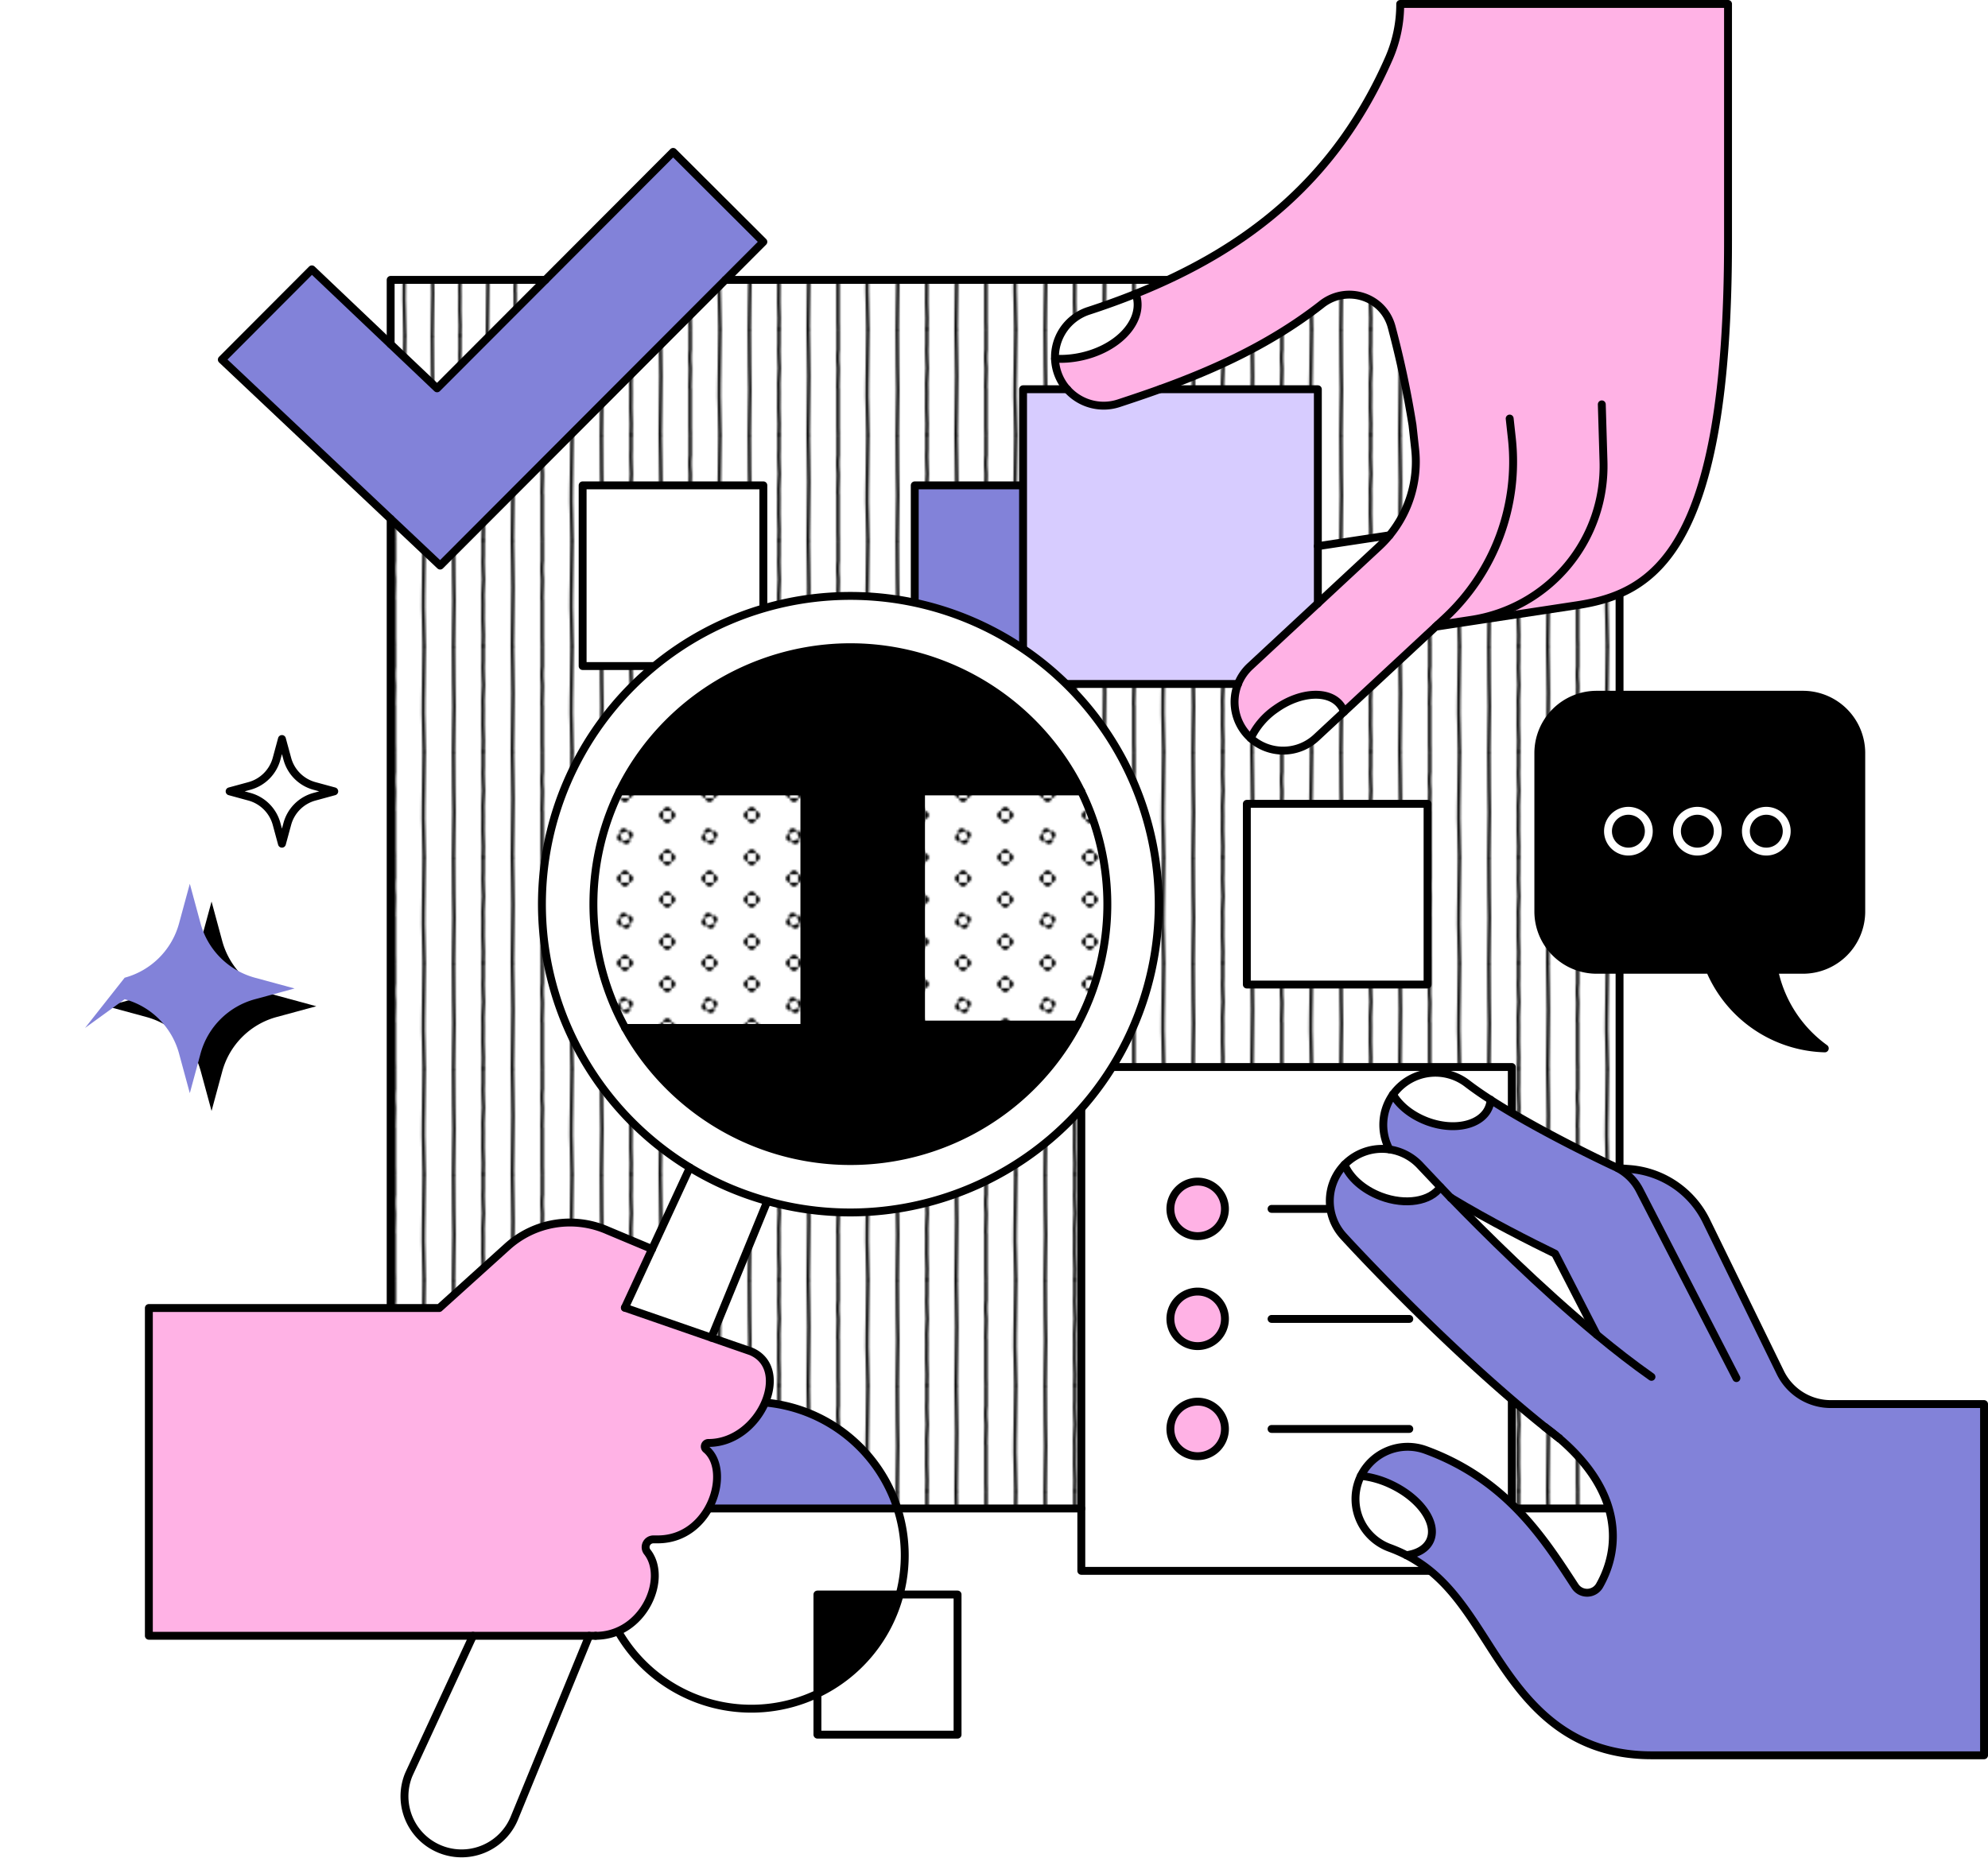 <svg xmlns="http://www.w3.org/2000/svg" xmlns:xlink="http://www.w3.org/1999/xlink" viewBox="0 0 1006.71 941.14"><defs><style>.cls-1,.cls-2,.cls-8,.cls-9{fill:none;}.cls-2,.cls-8{stroke:#000;}.cls-2,.cls-8,.cls-9{stroke-linecap:round;stroke-linejoin:round;}.cls-2{stroke-width:1.5px;}.cls-3{fill:#fff;}.cls-4{fill:url(#New_Pattern);}.cls-5{fill:#ffb2e5;}.cls-6{fill:#8282d9;}.cls-7{fill:url(#New_Pattern-3);}.cls-8,.cls-9{stroke-width:4px;}.cls-9{stroke:#fff;}.cls-10{fill:#d7ccff;}.cls-11{fill:url(#New_Pattern_2);}</style><pattern id="New_Pattern" data-name="New Pattern" width="70" height="50" patternTransform="translate(-154.38 -47.24) scale(1.07)" patternUnits="userSpaceOnUse" viewBox="0 0 70 50"><rect class="cls-1" width="70" height="50"/><path class="cls-2" d="M8.89,100c-.05-7.08.29-14.17.29-21.25,0-4.32-.37-17.48-.29-28.09"/><path class="cls-2" d="M22.94,99.84c0-1.65.09-3.31.09-5,0-2.48-.21-5-.21-7.45s0-3.83.05-7.28c0-1.44-.06-2.9-.06-4.35,0-3.1.31-4.62.31-7.37,0-1.4-.27-4.94-.27-8.33q0-1.61.09-3.21V50.11"/><path class="cls-2" d="M36.74,99.84c0-9.46.33-18.09.33-27.56,0-3.7-.15-7.46-.15-11.2,0-3.35-.1-7.29-.18-10.75"/><path class="cls-2" d="M50.93,99.75c0-1.24-.07-2.75-.07-4,0-1.92,0-3.86,0-5.79,0-3.87,0-7.66,0-11.51a8.42,8.42,0,0,1-.08-1.22c0-.32.18-6.68.18-8,0-2.2-.21-3.25-.21-5.64,0-1.3.06-2.65.17-3.86,0-2.89,0-5.89,0-9.05"/><path class="cls-2" d="M65,99.71c0-8.34-.55-15.73-.36-24.06.18-8.13.16-17.71.36-25.19"/><path class="cls-2" d="M8.89,50c-.05-7.08.29-14.17.29-21.25,0-4.32-.37-17.48-.29-28.09"/><path class="cls-2" d="M22.94,49.84c0-1.65.09-3.31.09-5,0-2.48-.21-5-.21-7.45s0-3.83.05-7.28c0-1.44-.06-2.9-.06-4.35,0-3.1.31-4.62.31-7.37,0-1.4-.27-4.94-.27-8.33q0-1.6.09-3.21V.11"/><path class="cls-2" d="M36.74,49.84c0-9.46.33-18.09.33-27.56,0-3.7-.15-7.46-.15-11.2,0-3.35-.1-7.29-.18-10.75"/><path class="cls-2" d="M50.93,49.75c0-1.24-.07-2.75-.07-4,0-1.92,0-3.86,0-5.79,0-3.87,0-7.66,0-11.51a8.42,8.42,0,0,1-.08-1.22c0-.32.18-6.68.18-8,0-2.2-.21-3.25-.21-5.64,0-1.3.06-2.65.17-3.86,0-2.89,0-5.89,0-9"/><path class="cls-2" d="M65,49.71c0-8.34-.55-15.73-.36-24.06.18-8.13.16-17.71.36-25.19"/><path class="cls-2" d="M8.89,0c-.05-7.08.29-14.17.29-21.25,0-4.32-.37-17.48-.29-28.09"/><path class="cls-2" d="M22.94-.16c0-1.65.09-3.31.09-5,0-2.48-.21-5-.21-7.45s0-3.83.05-7.28c0-1.44-.06-2.9-.06-4.35,0-3.1.31-4.62.31-7.37,0-1.4-.27-4.94-.27-8.33q0-1.61.09-3.21v-6.71"/><path class="cls-2" d="M36.74-.16c0-9.46.33-18.09.33-27.56,0-3.7-.15-7.46-.15-11.2,0-3.35-.1-7.29-.18-10.75"/><path class="cls-2" d="M50.93-.25c0-1.24-.07-2.75-.07-4,0-1.92,0-3.86,0-5.79,0-3.87,0-7.66,0-11.51a8.42,8.42,0,0,1-.08-1.22c0-.32.18-6.68.18-8,0-2.2-.21-3.25-.21-5.64,0-1.3.06-2.65.17-3.86,0-2.89,0-5.89,0-9.05"/><path class="cls-2" d="M65-.29c0-8.34-.55-15.73-.36-24.06.18-8.13.16-17.71.36-25.19"/></pattern><pattern id="New_Pattern-3" data-name="New Pattern" width="70" height="50" patternTransform="translate(0 -30)" patternUnits="userSpaceOnUse" viewBox="0 0 70 50"><rect class="cls-1" width="70" height="50"/><path class="cls-2" d="M8.89,100c-.05-7.08.29-14.17.29-21.25,0-4.32-.37-17.48-.29-28.09"/><path class="cls-2" d="M22.94,99.84c0-1.65.09-3.31.09-5,0-2.48-.21-5-.21-7.45s0-3.83.05-7.28c0-1.44-.06-2.9-.06-4.35,0-3.1.31-4.62.31-7.37,0-1.4-.27-4.94-.27-8.33q0-1.61.09-3.21V50.11"/><path class="cls-2" d="M36.74,99.84c0-9.46.33-18.09.33-27.56,0-3.7-.15-7.46-.15-11.2,0-3.35-.1-7.29-.18-10.75"/><path class="cls-2" d="M50.93,99.75c0-1.24-.07-2.75-.07-4,0-1.92,0-3.86,0-5.79,0-3.87,0-7.66,0-11.51a8.42,8.42,0,0,1-.08-1.22c0-.32.18-6.68.18-8,0-2.2-.21-3.25-.21-5.64,0-1.3.06-2.65.17-3.86,0-2.89,0-5.89,0-9.05"/><path class="cls-2" d="M65,99.71c0-8.34-.55-15.73-.36-24.06.18-8.13.16-17.71.36-25.19"/><path class="cls-2" d="M8.89,50c-.05-7.08.29-14.17.29-21.25,0-4.32-.37-17.48-.29-28.09"/><path class="cls-2" d="M22.94,49.84c0-1.65.09-3.31.09-5,0-2.48-.21-5-.21-7.45s0-3.83.05-7.28c0-1.44-.06-2.9-.06-4.35,0-3.1.31-4.62.31-7.37,0-1.4-.27-4.94-.27-8.33q0-1.6.09-3.21V.11"/><path class="cls-2" d="M36.74,49.84c0-9.46.33-18.09.33-27.56,0-3.7-.15-7.46-.15-11.2,0-3.35-.1-7.29-.18-10.75"/><path class="cls-2" d="M50.93,49.75c0-1.24-.07-2.75-.07-4,0-1.92,0-3.86,0-5.79,0-3.87,0-7.66,0-11.51a8.42,8.42,0,0,1-.08-1.22c0-.32.18-6.68.18-8,0-2.2-.21-3.25-.21-5.64,0-1.3.06-2.65.17-3.86,0-2.89,0-5.89,0-9"/><path class="cls-2" d="M65,49.71c0-8.34-.55-15.73-.36-24.06.18-8.13.16-17.71.36-25.19"/><path class="cls-2" d="M8.89,0c-.05-7.08.29-14.17.29-21.25,0-4.32-.37-17.48-.29-28.09"/><path class="cls-2" d="M22.94-.16c0-1.65.09-3.31.09-5,0-2.48-.21-5-.21-7.45s0-3.83.05-7.28c0-1.44-.06-2.9-.06-4.35,0-3.1.31-4.62.31-7.37,0-1.4-.27-4.94-.27-8.33q0-1.61.09-3.21v-6.71"/><path class="cls-2" d="M36.74-.16c0-9.46.33-18.09.33-27.56,0-3.7-.15-7.46-.15-11.2,0-3.35-.1-7.29-.18-10.75"/><path class="cls-2" d="M50.93-.25c0-1.24-.07-2.75-.07-4,0-1.92,0-3.86,0-5.79,0-3.87,0-7.66,0-11.51a8.42,8.42,0,0,1-.08-1.22c0-.32.18-6.68.18-8,0-2.2-.21-3.25-.21-5.64,0-1.3.06-2.65.17-3.86,0-2.89,0-5.89,0-9.05"/><path class="cls-2" d="M65-.29c0-8.34-.55-15.73-.36-24.06.18-8.13.16-17.71.36-25.19"/></pattern><pattern id="New_Pattern_2" data-name="New Pattern 2" width="40" height="40" patternTransform="translate(-90.11 -68.66) scale(1.07)" patternUnits="userSpaceOnUse" viewBox="0 0 40 40"><rect class="cls-1" width="40" height="40"/><path d="M36.18,30a1.9,1.9,0,0,0,1.91,1.91V28.09A1.9,1.9,0,0,0,36.18,30Z"/><path d="M40,33.82a1.9,1.9,0,0,0,1.91-1.91H38.09A1.9,1.9,0,0,0,40,33.82Z"/><path d="M40,26.18a1.9,1.9,0,0,0-1.91,1.91h3.82A1.9,1.9,0,0,0,40,26.18Z"/><path d="M16.18,40a1.9,1.9,0,0,0,1.91,1.91V38.09A1.9,1.9,0,0,0,16.18,40Z"/><path d="M21.91,38.09v3.82a1.91,1.91,0,0,0,0-3.82Z"/><path d="M20,36.18a1.9,1.9,0,0,0-1.91,1.91h3.82A1.9,1.9,0,0,0,20,36.18Z"/><path d="M1.91,28.09v3.82a1.91,1.91,0,0,0,0-3.82Z"/><path d="M36.18,10a1.9,1.9,0,0,0,1.91,1.91V8.09A1.9,1.9,0,0,0,36.18,10Z"/><path d="M40,13.82a1.9,1.9,0,0,0,1.91-1.91H38.09A1.9,1.9,0,0,0,40,13.82Z"/><path d="M40,6.18a1.9,1.9,0,0,0-1.91,1.91h3.82A1.9,1.9,0,0,0,40,6.18Z"/><path d="M18.79,16.37a1.92,1.92,0,0,0-1.21,2.42l3.63-1.21A1.92,1.92,0,0,0,18.79,16.37Z"/><path d="M22.42,21.21l-3.63,1.21a1.91,1.91,0,0,0,3.63-1.21Z"/><path d="M16.37,21.21a1.92,1.92,0,0,0,2.42,1.21l-1.21-3.63A1.92,1.92,0,0,0,16.37,21.21Z"/><path d="M23.63,18.79a1.92,1.92,0,0,0-2.42-1.21l1.21,3.63A1.92,1.92,0,0,0,23.63,18.79Z"/><path d="M1.91,8.09v3.82a1.91,1.91,0,0,0,0-3.82Z"/><path d="M20,3.82a1.9,1.9,0,0,0,1.91-1.91H18.09A1.9,1.9,0,0,0,20,3.82Z"/><path d="M0,33.82a1.9,1.9,0,0,0,1.91-1.91H-1.91A1.9,1.9,0,0,0,0,33.82Z"/><path d="M0,26.18a1.9,1.9,0,0,0-1.91,1.91H1.91A1.9,1.9,0,0,0,0,26.18Z"/><path d="M0,13.82a1.9,1.9,0,0,0,1.91-1.91H-1.91A1.9,1.9,0,0,0,0,13.82Z"/><path d="M0,6.18A1.9,1.9,0,0,0-1.91,8.09H1.91A1.9,1.9,0,0,0,0,6.18Z"/><path d="M16.18,0a1.9,1.9,0,0,0,1.91,1.91V-1.91A1.9,1.9,0,0,0,16.18,0Z"/><path d="M21.91-1.91V1.91A1.9,1.9,0,0,0,23.82,0,1.9,1.9,0,0,0,21.91-1.91Z"/></pattern></defs><g id="Layer_2" data-name="Layer 2"><g id="illustrations"><path d="M942.55,381.43v80.22A29.53,29.53,0,0,1,913,491.19H898.35A65.08,65.08,0,0,0,924.05,531a65.11,65.11,0,0,1-58.21-39.81H808.49A29.54,29.54,0,0,1,779,461.65V381.43a29.55,29.55,0,0,1,29.54-29.54H913A29.54,29.54,0,0,1,942.55,381.43ZM904.78,421a10.33,10.33,0,1,0-10.32,10.33A10.32,10.32,0,0,0,904.78,421Zm-34.92,0a10.33,10.33,0,1,0-10.32,10.33A10.32,10.32,0,0,0,869.86,421Zm-34.92,0a10.33,10.33,0,1,0-10.32,10.33A10.33,10.33,0,0,0,834.94,421Z"/><path d="M894.46,410.67A10.33,10.33,0,1,1,884.13,421,10.32,10.32,0,0,1,894.46,410.67Z"/><path d="M859.54,410.67A10.33,10.33,0,1,1,849.21,421,10.32,10.32,0,0,1,859.54,410.67Z"/><path d="M824.62,410.67A10.33,10.33,0,1,1,814.29,421,10.33,10.33,0,0,1,824.62,410.67Z"/><path class="cls-3" d="M820.13,491.19V764.05H765.57V540.43h-218V764.05H454.5a77.77,77.77,0,0,0-148.16,0H197.83V262.82l25.07,23.65L367.35,141.74H820.13V351.89H808.49A29.55,29.55,0,0,0,779,381.43v80.22a29.54,29.54,0,0,0,29.54,29.54Zm-97.22,7.48V407.13H631.39v91.54ZM554.74,337.35V245.83H463.22v91.52Zm-168.18,0V245.83H295v91.52Z"/><polygon class="cls-3" points="276.19 141.75 221.34 196.69 197.83 174.35 197.83 141.75 276.19 141.75"/><path class="cls-4" d="M820.13,491.19V764.05H765.57V540.43h-218V764.05H454.5a77.77,77.77,0,0,0-148.16,0H197.83V262.82l25.07,23.65L367.35,141.74H820.13V351.89H808.49A29.55,29.55,0,0,0,779,381.43v80.22a29.54,29.54,0,0,0,29.54,29.54Zm-97.22,7.48V407.13H631.39v91.54ZM554.74,337.35V245.83H463.22v91.52Zm-168.18,0V245.83H295v91.52Z"/><rect class="cls-3" x="547.57" y="764.05" width="218" height="31.58"/><path class="cls-3" d="M765.57,540.43V764.05h-218V540.43ZM620.3,612.3a13.81,13.81,0,1,0-13.8,13.8A13.81,13.81,0,0,0,620.3,612.3Zm0,55.73a13.81,13.81,0,1,0-13.8,13.8A13.81,13.81,0,0,0,620.3,668Zm0,55.73a13.81,13.81,0,1,0-13.8,13.8A13.81,13.81,0,0,0,620.3,723.76Z"/><rect class="cls-3" x="631.39" y="407.13" width="91.52" height="91.54"/><path class="cls-5" d="M606.5,598.49a13.81,13.81,0,1,1-13.81,13.81A13.81,13.81,0,0,1,606.5,598.49Z"/><path class="cls-5" d="M606.5,654.22A13.81,13.81,0,1,1,592.69,668,13.81,13.81,0,0,1,606.5,654.22Z"/><path class="cls-5" d="M606.5,710a13.81,13.81,0,1,1-13.81,13.81A13.81,13.81,0,0,1,606.5,710Z"/><rect class="cls-6" x="463.22" y="245.83" width="91.52" height="91.52"/><path class="cls-3" d="M484.9,807.62v71h-71V857.87a77.86,77.86,0,0,0,41.64-50.25Z"/><path class="cls-3" d="M458.17,787.7a77.37,77.37,0,0,1-2.59,19.92H413.94v50.25a77.8,77.8,0,0,1-107.6-93.82H454.5A77.75,77.75,0,0,1,458.17,787.7Z"/><path d="M413.94,807.62h41.64a77.86,77.86,0,0,1-41.64,50.25Z"/><path class="cls-6" d="M454.5,764.05H306.34a77.77,77.77,0,0,1,148.16,0Z"/><rect class="cls-3" x="295.04" y="245.83" width="91.52" height="91.52"/><polygon class="cls-6" points="340.88 76.93 386.56 122.49 222.9 286.47 112.33 182.14 157.93 136.43 221.34 196.69 340.88 76.93"/><polygon class="cls-7" points="276.19 141.75 221.34 196.69 197.83 174.35 197.83 141.75 276.19 141.75"/><path d="M160.18,509.66l-20.07,5.45a39.19,39.19,0,0,0-27.57,27.58l-5.41,20-5.43-20a39.14,39.14,0,0,0-27.57-27.58l-20.07-5.45,20.07-5.45a39.16,39.16,0,0,0,27.57-27.58l5.43-20,5.41,20a39.21,39.21,0,0,0,27.57,27.58Z"/><path class="cls-6" d="M149.18,500.66l-20.08,5.45a39.18,39.18,0,0,0-27.56,27.58l-5.42,20-5.43-20a39.11,39.11,0,0,0-27.56-27.58L43.06,520.66l20.07-25.45a39.13,39.13,0,0,0,27.56-27.58l5.43-20,5.42,20a39.2,39.2,0,0,0,27.56,27.58Z"/><path class="cls-3" d="M53.06,416.51l-10,2.73A19.57,19.57,0,0,0,29.25,433l-2.72,10-2.71-10A19.58,19.58,0,0,0,10,419.24L0,416.51l10-2.72A19.6,19.6,0,0,0,23.82,400l2.71-10,2.72,10A19.58,19.58,0,0,0,43,413.79Z"/><path class="cls-8" d="M142.77,374.31l-2.71,10a19.62,19.62,0,0,1-13.78,13.78l-10,2.72,10,2.73a19.63,19.63,0,0,1,13.78,13.79l2.71,10,2.72-10a19.58,19.58,0,0,1,13.77-13.79l10-2.73-10-2.72a19.57,19.57,0,0,1-13.77-13.78Z"/><polyline class="cls-8" points="547.57 764.05 197.83 764.05 197.83 262.82"/><polyline class="cls-8" points="820.13 491.19 820.13 764.05 765.57 764.05"/><polyline class="cls-8" points="197.83 174.35 197.83 141.75 276.19 141.75"/><polyline class="cls-8" points="367.36 141.75 820.13 141.75 820.13 351.89"/><rect class="cls-8" x="295.04" y="245.83" width="91.52" height="91.52"/><rect class="cls-8" x="463.22" y="245.83" width="91.52" height="91.52"/><rect class="cls-8" x="631.39" y="407.13" width="91.52" height="91.54"/><polygon class="cls-8" points="276.19 141.75 340.88 76.93 386.56 122.49 222.9 286.47 112.33 182.14 157.93 136.43 221.34 196.69 276.19 141.75"/><polygon class="cls-8" points="765.57 764.05 765.57 795.63 547.57 795.63 547.57 540.43 765.57 540.43 765.57 764.05"/><path class="cls-8" d="M620.3,612.3a13.81,13.81,0,1,0-13.8,13.8A13.81,13.81,0,0,0,620.3,612.3Z"/><line class="cls-8" x1="643.91" y1="612.3" x2="713.66" y2="612.3"/><path class="cls-8" d="M620.3,668a13.81,13.81,0,1,0-13.8,13.8A13.81,13.81,0,0,0,620.3,668Z"/><line class="cls-8" x1="643.91" y1="668.03" x2="713.66" y2="668.03"/><path class="cls-8" d="M620.3,723.76a13.81,13.81,0,1,0-13.8,13.8A13.81,13.81,0,0,0,620.3,723.76Z"/><line class="cls-8" x1="643.91" y1="723.76" x2="713.66" y2="723.76"/><path class="cls-8" d="M820.13,351.89H913a29.54,29.54,0,0,1,29.53,29.54v80.22A29.53,29.53,0,0,1,913,491.19H898.35A65.08,65.08,0,0,0,924.05,531a65.11,65.11,0,0,1-58.21-39.81H808.49A29.54,29.54,0,0,1,779,461.65V381.43a29.55,29.55,0,0,1,29.54-29.54Z"/><path class="cls-9" d="M834.94,421a10.33,10.33,0,1,0-10.32,10.33A10.33,10.33,0,0,0,834.94,421Z"/><path class="cls-9" d="M869.86,421a10.33,10.33,0,1,0-10.32,10.33A10.32,10.32,0,0,0,869.86,421Z"/><path class="cls-9" d="M904.78,421a10.33,10.33,0,1,0-10.32,10.33A10.32,10.32,0,0,0,904.78,421Z"/><path class="cls-8" d="M455.58,807.62a77.69,77.69,0,1,0-41.64,50.25A77.37,77.37,0,0,0,455.58,807.62Z"/><polygon class="cls-8" points="455.58 807.62 484.9 807.62 484.9 878.59 413.94 878.59 413.94 807.62 455.58 807.62"/><path class="cls-5" d="M727,317.43l-46.39,43.12a11.64,11.64,0,0,0-1.56-3.06c-5.71-8.05-20.5-7.34-33,1.57a37.47,37.47,0,0,0-12.7,14.87c-.54-.49-1.08-1-1.59-1.57a24.63,24.63,0,0,1-4.83-25.92,24.18,24.18,0,0,1,6.1-8.9l65.31-60.7a55.5,55.5,0,0,0,5.36-5.71,58.76,58.76,0,0,0,12.93-43.5l-1.35-12.3a496.63,496.63,0,0,0-10.57-49.72c-4.16-15.42-22.55-21.32-35.23-11.6-.08.07-.17.13-.25.21-25.51,19.93-53.86,32.81-81.86,42.93-7,2.53-14,4.88-20.84,7.13a24.34,24.34,0,0,1-7.66,1.23,24.67,24.67,0,0,1-18.49-8.36h0a24.75,24.75,0,0,1-6.12-15.45,48.92,48.92,0,0,0,11.93-.81c18.79-3.57,32-16.8,29.63-29.57a16.12,16.12,0,0,0-.68-2.52C632.06,126,676.62,90.72,703.43,29.37A68.36,68.36,0,0,0,709.06,2h166V122c0,157.46-37.69,178.69-76.76,184.6Z"/><path class="cls-3" d="M703.69,271.12h0a55.5,55.5,0,0,1-5.36,5.71l-31,28.8v-29Z"/><path class="cls-3" d="M680.64,360.55l-14.07,13.08a24.62,24.62,0,0,1-33.22.3,37.47,37.47,0,0,1,12.7-14.87c12.53-8.91,27.32-9.62,33-1.57A11.64,11.64,0,0,1,680.64,360.55Z"/><path class="cls-10" d="M667.35,276.63v29L633,337.54a24.18,24.18,0,0,0-6.1,8.9H518.07V197.15h22.31a24.67,24.67,0,0,0,18.49,8.36,24.34,24.34,0,0,0,7.66-1.23c6.88-2.25,13.86-4.6,20.84-7.13h80Z"/><path class="cls-3" d="M575.81,151.32c2.4,12.77-10.84,26-29.63,29.57a48.92,48.92,0,0,1-11.93.81,24.66,24.66,0,0,1,17-24.25q12.28-4,23.91-8.65A16.12,16.12,0,0,1,575.81,151.32Z"/><path class="cls-8" d="M811.14,204.81,812,233.7a78.78,78.78,0,0,1-66.93,80.24l-17.1,2.6"/><path class="cls-8" d="M540.37,197.15a24.65,24.65,0,0,1,10.85-39.7q12.28-4,23.91-8.65C632.05,126,676.62,90.72,703.43,29.37A68.36,68.36,0,0,0,709.06,2h166V122c0,157.46-37.69,178.69-76.76,184.6L727,317.43"/><path class="cls-8" d="M764.49,212l1.12,10.19a108.19,108.19,0,0,1-33.73,90.7l-65.31,60.7a24.62,24.62,0,0,1-33.22.3c-.54-.49-1.08-1-1.59-1.57a24.67,24.67,0,0,1-4.83-25.92,24.38,24.38,0,0,1,6.1-8.9l65.31-60.7a55.5,55.5,0,0,0,5.36-5.71,58.76,58.76,0,0,0,12.93-43.5l-1.35-12.3a496.63,496.63,0,0,0-10.57-49.72c-4.16-15.42-22.55-21.32-35.23-11.6-.08.07-.17.13-.25.21-25.51,19.93-53.86,32.8-81.86,42.93-7,2.53-14,4.88-20.84,7.13a24.34,24.34,0,0,1-7.66,1.23,24.67,24.67,0,0,1-18.49-8.36"/><line class="cls-8" x1="667.35" y1="276.63" x2="703.69" y2="271.12"/><path class="cls-8" d="M633.35,373.93a37.47,37.47,0,0,1,12.7-14.87c12.53-8.91,27.32-9.62,33-1.57a11.64,11.64,0,0,1,1.56,3.06"/><path class="cls-8" d="M575.13,148.8a16.12,16.12,0,0,1,.68,2.52c2.4,12.77-10.84,26-29.63,29.57a48.92,48.92,0,0,1-11.93.81"/><polyline class="cls-8" points="587.37 197.15 667.35 197.15 667.35 305.64"/><polyline class="cls-8" points="626.92 346.44 518.07 346.44 518.07 197.15 540.38 197.15"/><path class="cls-6" d="M808.59,676l-21.1-41c-11.53-5.6-33.1-16.43-52.78-28.35C751.46,624,779.74,652.11,808.59,676Zm10.64-84.34,6,.46a47.2,47.2,0,0,1,38.81,26.35l37.45,76.7a28.42,28.42,0,0,0,25.54,16h77.65V889.09H836.34c-46.6,0-67-31.8-83.3-57.34-11.68-18.27-22-34.34-40.82-44,5.65-.78,10-3.26,11.92-7.33,4.07-8.75-4.81-21.53-19.85-28.55a47.52,47.52,0,0,0-15.15-4.3,26.41,26.41,0,0,1,32.75-13.12c41.18,15.06,60.06,45.05,75.62,68.88a.61.61,0,0,1,.07.1,7.27,7.27,0,0,0,12.42-.3c11-19.37,11.37-47.57-20.47-74.65l-.06,0q-3.36-2.86-7.2-5.68c-50.54-40.57-99.56-94-101.95-96.65a26.39,26.39,0,0,1,.53-36.18c2.62,6.46,9.32,12.64,18.35,16.07,12.54,4.77,25.27,2.57,30.22-4.74-6.26-6.55-10-10.59-10.11-10.76a26.47,26.47,0,0,0-15.72-8.32,26.39,26.39,0,0,1,1.8-27.73c3.21,5.51,9.28,10.56,17.12,13.54,13.89,5.27,28,2,31.54-7.27a12.55,12.55,0,0,0,.79-3.62c25.89,16.7,62.7,33.82,63.14,34S818.82,591.48,819.23,591.69Z"/><path class="cls-3" d="M787.49,635l21.1,41c-28.85-23.92-57.13-52-73.88-69.34C754.39,618.61,776,629.44,787.49,635Z"/><path class="cls-3" d="M789.47,728.39q-3.6-2.79-7.2-5.68Q786.11,725.53,789.47,728.39Z"/><path class="cls-3" d="M754.84,557.05a12.55,12.55,0,0,1-.79,3.62c-3.53,9.29-17.65,12.54-31.54,7.27-7.84-3-13.91-8-17.12-13.54h0c.19-.26.38-.52.58-.77a26.41,26.41,0,0,1,37-4.83C746.49,551.47,750.51,554.26,754.84,557.05Z"/><path class="cls-3" d="M704.29,751.82c15,7,23.92,19.8,19.85,28.55-1.91,4.07-6.27,6.55-11.92,7.33a75.55,75.55,0,0,0-8.47-3.71A26.37,26.37,0,0,1,688,750.13a27.63,27.63,0,0,1,1.11-2.61A47.52,47.52,0,0,1,704.29,751.82Z"/><path class="cls-3" d="M703.59,582.13a26.47,26.47,0,0,1,15.72,8.32c.15.17,3.85,4.21,10.11,10.76-4.95,7.31-17.68,9.51-30.22,4.74-9-3.43-15.73-9.61-18.35-16.07.37-.38.76-.76,1.15-1.11A26.35,26.35,0,0,1,703.59,582.13Z"/><path class="cls-8" d="M789.53,728.43C821.37,755.51,821,783.71,810,803.08a7.27,7.27,0,0,1-12.42.3.61.61,0,0,0-.07-.1c-15.56-23.83-34.44-53.82-75.62-68.88a26.43,26.43,0,0,0-32.75,13.12,27.63,27.63,0,0,0-1.11,2.61A26.37,26.37,0,0,0,703.75,784a75.55,75.55,0,0,1,8.47,3.71c18.83,9.73,29.14,25.78,40.82,44,16.35,25.54,36.7,57.34,83.3,57.34h168.37V711.16H927.06a28.42,28.42,0,0,1-25.54-16l-37.45-76.7a47.2,47.2,0,0,0-38.81-26.35l-6-.46"/><path class="cls-8" d="M782.27,722.71q3.84,2.82,7.2,5.68"/><path class="cls-8" d="M734.71,606.69c16.75,17.3,45,45.41,73.88,69.34,9.3,7.72,18.67,15,27.71,21.34"/><path class="cls-8" d="M789.53,728.43l-.06,0q-3.6-2.79-7.2-5.68c-50.53-40.59-99.56-94-101.95-96.65a26.39,26.39,0,0,1,.53-36.18c.37-.38.76-.76,1.15-1.11a26.42,26.42,0,0,1,37.31,1.68c.15.17,13.47,14.26,15.38,16.23"/><path class="cls-8" d="M808.59,676l-21.1-41c-11.53-5.6-33.1-16.43-52.78-28.35h0"/><path class="cls-8" d="M705.39,554.39c.19-.26.38-.52.58-.77a26.41,26.41,0,0,1,37-4.83c3.5,2.68,7.52,5.47,11.85,8.26,25.89,16.7,62.7,33.82,63.14,34s.84.41,1.25.62A26.29,26.29,0,0,1,830.37,603L879.3,698"/><path class="cls-8" d="M703.59,582.13a26.39,26.39,0,0,1,1.8-27.73"/><path class="cls-8" d="M729.42,601.21c-4.95,7.31-17.68,9.51-30.22,4.74-9-3.43-15.73-9.61-18.35-16.07"/><path class="cls-8" d="M754.84,557h0a12.55,12.55,0,0,1-.79,3.62c-3.53,9.29-17.65,12.54-31.54,7.27-7.84-3-13.91-8-17.12-13.54h0"/><path class="cls-8" d="M689.14,747.52a47.52,47.52,0,0,1,15.15,4.3c15,7,23.92,19.8,19.85,28.55-1.91,4.07-6.27,6.55-11.92,7.33"/><path class="cls-3" d="M313.66,400.84c-.82,1.68-1.62,3.39-2.37,5.12A130.15,130.15,0,0,0,545.58,519q2.32-4.4,4.35-9A130.15,130.15,0,0,0,313.66,400.84ZM493,314.77A156.17,156.17,0,1,1,368.24,601.11a159.2,159.2,0,0,1-18.91-9.8A156.18,156.18,0,0,1,493,314.77Z"/><path class="cls-3" d="M547.56,400.84a129.91,129.91,0,0,1,2.37,109.08q-2,4.63-4.35,9H466.4V400.84Z"/><path class="cls-3" d="M407.33,400.84V520.66H316.57A129.92,129.92,0,0,1,311.29,406c.75-1.73,1.55-3.44,2.37-5.12Z"/><path class="cls-11" d="M547.56,400.84a129.91,129.91,0,0,1,2.37,109.08q-2,4.63-4.35,9H466.4V400.84Z"/><path d="M547.56,400.84H466.4V519h79.18a130.15,130.15,0,0,1-229,1.71h90.76V400.84H313.66a130.14,130.14,0,0,1,233.9,0Z"/><path class="cls-11" d="M407.33,400.84V520.66H316.57A129.92,129.92,0,0,1,311.29,406c.75-1.73,1.55-3.44,2.37-5.12Z"/><path class="cls-3" d="M368.24,601.11a155.66,155.66,0,0,0,20.33,7.24h0c-.07.21-.15.41-.23.6l-28.1,68.56-43.8-15.17s32.8-70.87,32.89-71A159.2,159.2,0,0,0,368.24,601.11Z"/><path class="cls-5" d="M380.25,684.45c20.95,8.77,4.74,46.41-21.47,46.41h-.08a1.8,1.8,0,0,0-1.16,3.18c13,10.77,2.5,45.65-24.47,45.65h-2.2a3.94,3.94,0,0,0-3.09,6.38c10.63,13.45-1.92,42.46-26.18,42.46H75.38v-166H222.45l34.49-31.13a47.28,47.28,0,0,1,50.74-8.16l22.51,9.43-13.75,29.7Z"/><path class="cls-3" d="M298.33,828.53l-38,92.66a28.92,28.92,0,0,1-53.51-21.94c.15-.36.35-.81.51-1.17l32.19-69.55Z"/><path class="cls-8" d="M330.19,632.65l-22.51-9.43a47.28,47.28,0,0,0-50.74,8.16l-34.49,31.13H75.38v166H301.6"/><path class="cls-8" d="M301.6,828.53c24.26,0,36.81-29,26.18-42.46a3.94,3.94,0,0,1,3.09-6.38h2.2c27,0,37.51-34.88,24.47-45.65a1.8,1.8,0,0,1,1.16-3.18h.08c26.21,0,42.42-37.64,21.47-46.41l-63.81-22.1"/><path class="cls-8" d="M388.57,608.36c-.07.21-.15.41-.23.6l-28.1,68.56"/><path class="cls-8" d="M298.33,828.53l-38,92.66a28.92,28.92,0,0,1-53.51-21.94c.15-.36.35-.81.51-1.17l32.19-69.55"/><path class="cls-8" d="M316.44,662.35s32.8-70.87,32.89-71"/><path class="cls-8" d="M388.57,608.35c73.95,20.69,153.68-15.67,185.21-88a156.17,156.17,0,1,0-224.45,71,159.2,159.2,0,0,0,18.91,9.8A157.14,157.14,0,0,0,388.57,608.35Z"/><path class="cls-8" d="M545.58,519q2.32-4.4,4.35-9a130.16,130.16,0,0,0-67.35-171.3c-64.16-28-138.47-.06-168.92,62.22-.82,1.69-1.62,3.39-2.37,5.12A130.15,130.15,0,0,0,545.58,519Z"/><polyline class="cls-8" points="313.65 400.84 407.33 400.84 407.33 520.66 316.56 520.66"/><polyline class="cls-8" points="545.58 518.95 466.4 518.95 466.4 400.84 547.56 400.84"/></g></g></svg>